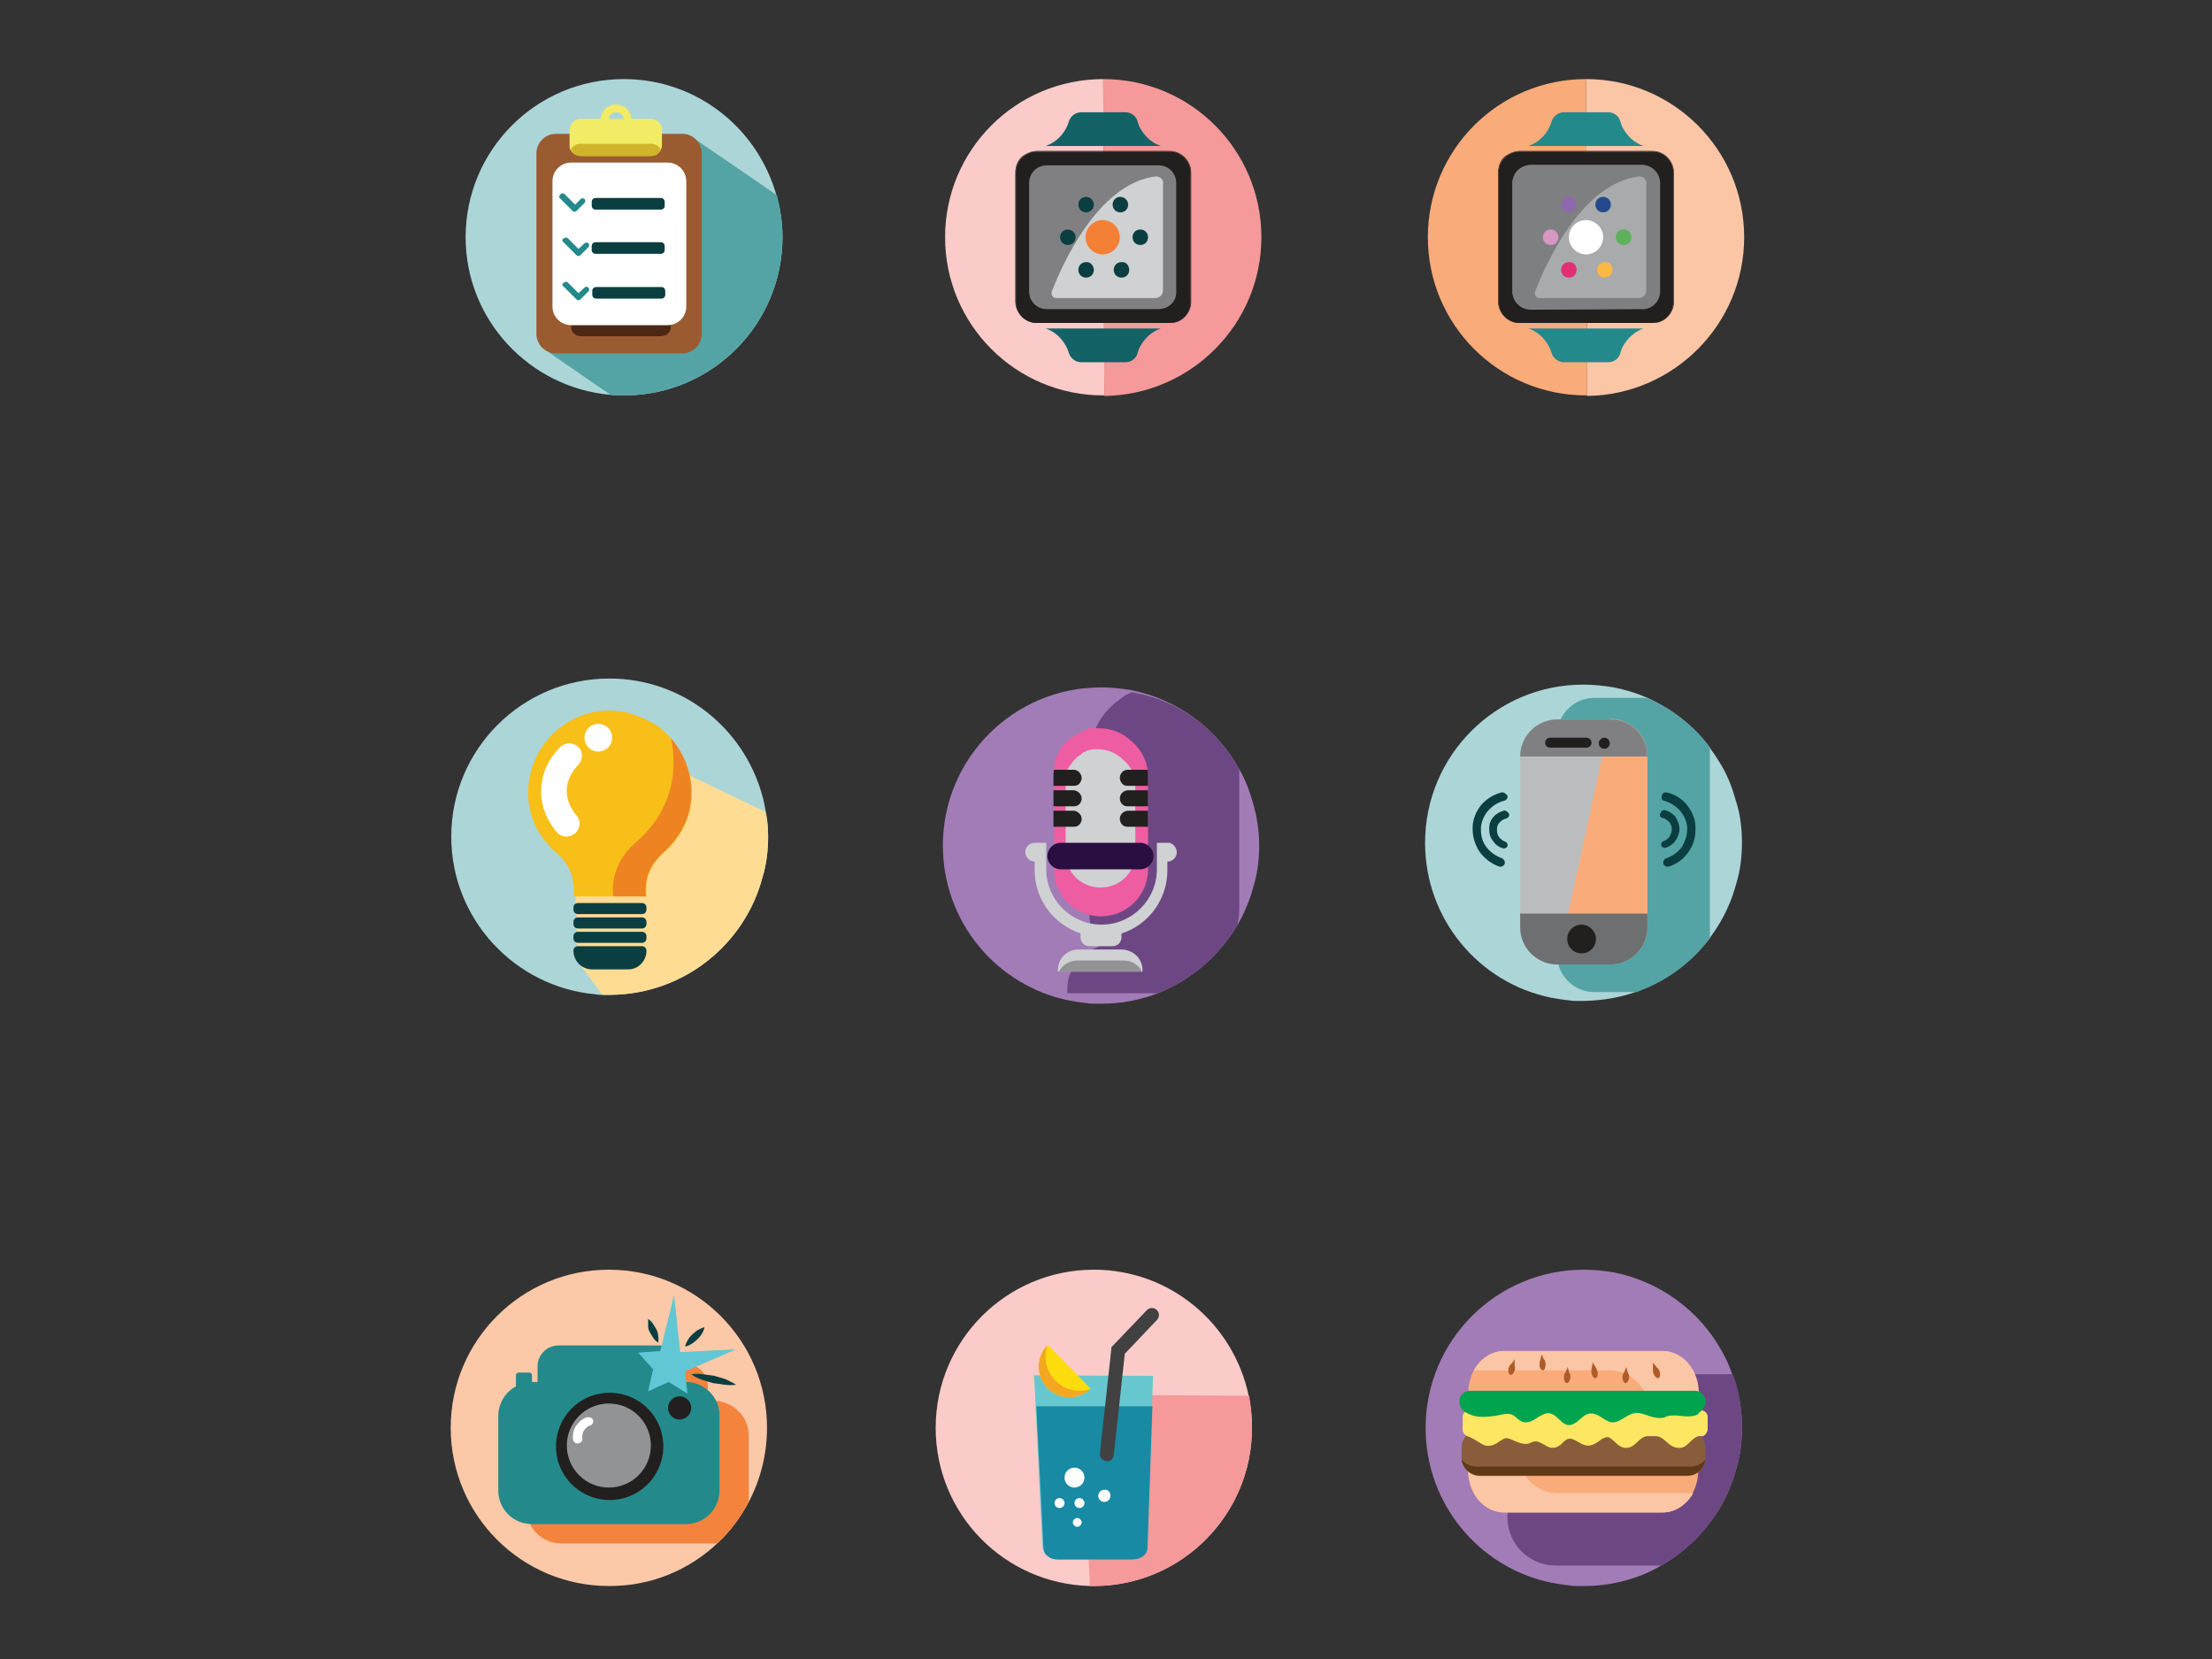 <?xml version="1.0" encoding="utf-8"?>
<!-- Generator: Adobe Illustrator 23.0.6, SVG Export Plug-In . SVG Version: 6.00 Build 0)  -->
<svg version="1.1" id="Layer_1" xmlns="http://www.w3.org/2000/svg" xmlns:xlink="http://www.w3.org/1999/xlink" x="0px" y="0px"
	 viewBox="0 0 400 300" style="enable-background:new 0 0 400 300;" xml:space="preserve">
<rect x="0" y="0" width="400" height="300" fill="#333333" stroke="none"/>
<style type="text/css">
	.st0{fill:#221F1F;}
	.st1{fill:#24898B;}
	.st2{fill:#F4833D;}
	.st3{fill:#808083;}
	.st4{fill:#F9AB7A;}
	.st5{fill:#FFFFFF;}
	.st6{fill:#0B3E40;}
	.st7{fill:#FBC6A6;}
	.st8{fill:#7E7F81;}
	.st9{fill:#A8AAAB;}
	.st10{fill:#E02F75;}
	.st11{fill:#8F69AD;}
	.st12{fill:#D697C2;}
	.st13{fill:#26498C;}
	.st14{fill:#FCB744;}
	.st15{fill:#5CB15C;}
	.st16{fill:#ACD5D8;}
	.st17{fill:#FACBC8;}
	.st18{fill:#F5999B;}
	.st19{fill:#FBC8A8;}
	.st20{fill:#126266;}
	.st21{fill:#CFD1D2;}
	.st22{fill:#F48035;}
	.st23{fill:#919395;}
	.st24{fill:none;}
	.st25{fill:#61C7D5;}
	.st26{fill:#66C8CE;}
	.st27{fill:#198AA3;}
	.st28{fill:#414141;}
	.st29{fill:#FDDC0D;}
	.st30{fill:#F4A721;}
	.st31{fill:#55A4A5;}
	.st32{fill:#9B5B31;}
	.st33{fill:#F1EB65;}
	.st34{fill:#4C2814;}
	.st35{fill:#D0B52B;}
	.st36{fill:#FFDC93;}
	.st37{fill:#A27CB6;}
	.st38{fill:#F7BF17;}
	.st39{fill:#EE8322;}
	.st40{fill:#6D4784;}
	.st41{fill:#EE5DA1;}
	.st42{fill:#290E41;}
	.st43{fill:#895D3B;}
	.st44{fill:#603917;}
	.st45{fill:#FDE662;}
	.st46{fill:#00A44F;}
	.st47{fill:#AF5C28;}
	.st48{fill:#BABCBE;}
	.st49{fill:#6D6F70;}
</style>
<g>
	<path class="st0" d="M298.8,59.7h-24c-2.1,0-3.8-1.7-3.8-3.8V32.6c0-2.1,1.7-3.8,3.8-3.8h24c2.1,0,3.8,1.7,3.8,3.8v23.3
		C302.6,58,300.9,59.7,298.8,59.7z"/>
	<path class="st0" d="M298.8,59.7L298.8,59.7l-24-0.1c-1,0-2-0.4-2.7-1.1c-0.7-0.7-1.1-1.6-1.1-2.7V32.6c0-1,0.4-2,1.1-2.7
		s1.6-1.1,2.7-1.1h24c1,0,2,0.4,2.7,1.1s1.1,1.6,1.1,2.7v23.3c0,1-0.4,2-1.1,2.7C300.8,59.2,299.9,59.7,298.8,59.7L298.8,59.7
		L298.8,59.7c2.1,0.1,3.9-1.7,3.9-3.8V32.6c0-2.1-1.7-3.9-3.9-3.9c-7.7,0-15.5,0-23.2,0h-0.5c-0.3,0-0.3,0-0.3,0
		c-1.6,0-2.8,1.1-2.8,1.1c-0.7,0.7-1.1,1.7-1.1,2.8v23.3c0,2.1,1.7,3.9,3.9,3.9L298.8,59.7L298.8,59.7z"/>
	<path class="st1" d="M294.5,26c-0.8-0.9-1.3-1.8-1.5-2.7c-0.3-1-1.2-1.6-2.2-1.6c-1.3,0-2.6,0-4,0l0,0l0,0l0,0l0,0
		c-1.3,0-2.6,0-4,0c-1,0-1.9,0.7-2.2,1.6c-0.2,0.8-0.7,1.8-1.5,2.7c-1,1.1-2.1,1.6-2.7,1.8h10.3h0.2h10.3
		C296.6,27.5,295.5,27,294.5,26z"/>
	<path class="st1" d="M294.5,62.5c-0.8,0.9-1.3,1.8-1.5,2.7c-0.3,1-1.2,1.6-2.2,1.6c-1.3,0-2.6,0-4,0l0,0l0,0l0,0l0,0
		c-1.3,0-2.6,0-4,0c-1,0-1.9-0.7-2.2-1.6c-0.2-0.8-0.7-1.8-1.5-2.7c-1-1.1-2.1-1.6-2.7-1.8h10.3h0.2h10.3
		C296.6,61,295.5,61.5,294.5,62.5z"/>
	<path class="st2" d="M296.9,57.3h-20.2c-1.8,0-3.2-1.4-3.2-3.2V34.5c0-1.8,1.4-3.2,3.2-3.2h20.2c1.8,0,3.2,1.4,3.2,3.2v19.6
		C300.1,55.8,298.7,57.3,296.9,57.3z"/>
	<path class="st3" d="M296.9,57.3L296.9,57.3l-20.2-0.1c-0.9,0-1.7-0.4-2.2-0.9c-0.6-0.6-0.9-1.4-0.9-2.2V34.5
		c0-0.9,0.4-1.7,0.9-2.2c0.6-0.6,1.4-0.9,2.2-0.9h20.2c0.9,0,1.7,0.4,2.2,0.9c0.6,0.6,0.9,1.4,0.9,2.2v19.6c0,0.9-0.4,1.7-0.9,2.2
		C298.6,56.9,297.8,57.2,296.9,57.3L296.9,57.3L296.9,57.3c1.8,0.1,3.3-1.4,3.3-3.2V34.5c0-1.8-1.5-3.3-3.3-3.3c-6.5,0-13,0-19.5,0
		H277c-0.2,0-0.2,0-0.2,0c-1.3,0-2.3,1-2.3,1c-0.6,0.6-1,1.4-1,2.3v19.6c0,1.8,1.5,3.3,3.3,3.3L296.9,57.3L296.9,57.3z"/>
	<path class="st4" d="M296.4,33.2c-10.6,1.3-17.1,16.4-18.8,20.8c-0.2,0.6,0.2,1.2,0.8,1.2h17.9c0.8,0,1.4-0.6,1.4-1.4V34.7
		C297.8,33.9,297.2,33.2,296.4,33.2z"/>
	<path class="st5" d="M283.7,44.3c0-1.7,1.4-3.1,3.1-3.1s3.1,1.4,3.1,3.1c0,1.7-1.4,3.1-3.1,3.1S283.7,46,283.7,44.3z"/>
	<path class="st6" d="M285.1,50.1c0,0.8-0.6,1.4-1.4,1.4s-1.4-0.6-1.4-1.4s0.6-1.4,1.4-1.4S285.1,49.3,285.1,50.1z"/>
	<circle class="st6" cx="283.7" cy="38.4" r="1.4"/>
	<path class="st6" d="M281.8,44.3c0,0.8-0.6,1.4-1.4,1.4s-1.4-0.6-1.4-1.4c0-0.8,0.6-1.4,1.4-1.4C281.2,42.8,281.8,43.5,281.8,44.3z
		"/>
	<path class="st6" d="M291.3,38.4c0,0.8-0.6,1.4-1.4,1.4s-1.4-0.6-1.4-1.4c0-0.8,0.6-1.4,1.4-1.4C290.7,37,291.3,37.6,291.3,38.4z"
		/>
	<path class="st6" d="M291.6,50.1c0,0.8-0.6,1.4-1.4,1.4s-1.4-0.6-1.4-1.4s0.6-1.4,1.4-1.4S291.6,49.3,291.6,50.1z"/>
	<path class="st6" d="M295,44.3c0,0.8-0.6,1.4-1.4,1.4s-1.4-0.6-1.4-1.4c0-0.8,0.6-1.4,1.4-1.4C294.4,42.8,295,43.5,295,44.3z"/>
	<path class="st4" d="M286.8,14.3c-15.8,0-28.6,12.8-28.6,28.6s12.8,28.6,28.6,28.6c0.1,0,0.1,0,0.2,0L286.8,14.3L286.8,14.3z"/>
	<path class="st7" d="M315.4,42.9c0-15.8-12.8-28.6-28.6-28.6l0.2,57.3C302.7,71.4,315.4,58.6,315.4,42.9z"/>
	<path class="st0" d="M298.8,58.4h-24c-2.1,0-3.8-1.7-3.8-3.8V31.2c0-2.1,1.7-3.8,3.8-3.8h24c2.1,0,3.8,1.7,3.8,3.8v23.3
		C302.6,56.7,300.9,58.4,298.8,58.4z"/>
	<path class="st0" d="M298.8,58.4L298.8,58.4l-24-0.1c-1,0-2-0.4-2.7-1.1s-1.1-1.6-1.1-2.7V31.2c0-1,0.4-2,1.1-2.7s1.6-1.1,2.7-1.1
		h24c1,0,2,0.4,2.7,1.1s1.1,1.6,1.1,2.7v23.3c0,1-0.4,2-1.1,2.7S299.9,58.3,298.8,58.4L298.8,58.4L298.8,58.4
		c2.1,0.1,3.9-1.7,3.9-3.8V31.2c0-2.1-1.7-3.9-3.9-3.9c-7.7,0-15.5,0-23.2,0h-0.5c-0.3,0-0.3,0-0.3,0c-1.6,0-2.8,1.1-2.8,1.1
		c-0.7,0.7-1.1,1.7-1.1,2.8v23.3c0,2.1,1.7,3.9,3.9,3.9L298.8,58.4L298.8,58.4z"/>
	<path class="st1" d="M294.5,24.6c-0.8-0.9-1.3-1.8-1.5-2.7c-0.3-1-1.2-1.6-2.2-1.6c-1.3,0-2.6,0-4,0l0,0l0,0l0,0l0,0
		c-1.3,0-2.6,0-4,0c-1,0-1.9,0.7-2.2,1.6c-0.2,0.8-0.7,1.8-1.5,2.7c-1,1.1-2.1,1.6-2.7,1.8h10.3h0.2h10.3
		C296.6,26.2,295.5,25.7,294.5,24.6z"/>
	<path class="st1" d="M294.5,61.2c-0.8,0.9-1.3,1.8-1.5,2.7c-0.3,1-1.2,1.6-2.2,1.6c-1.3,0-2.6,0-4,0l0,0l0,0l0,0l0,0
		c-1.3,0-2.6,0-4,0c-1,0-1.9-0.7-2.2-1.6c-0.2-0.8-0.7-1.8-1.5-2.7c-1-1.1-2.1-1.6-2.7-1.8h10.3h0.2h10.3
		C296.6,59.6,295.5,60.1,294.5,61.2z"/>
	<path class="st8" d="M296.9,55.9h-20.2c-1.8,0-3.2-1.4-3.2-3.2V33.1c0-1.8,1.4-3.2,3.2-3.2h20.2c1.8,0,3.2,1.4,3.2,3.2v19.6
		C300.1,54.5,298.7,55.9,296.9,55.9z"/>
	<path class="st3" d="M296.9,55.9L296.9,55.9l-20.2-0.1c-0.9,0-1.7-0.4-2.2-0.9c-0.6-0.6-0.9-1.4-0.9-2.2V33.1
		c0-0.9,0.4-1.7,0.9-2.2c0.6-0.6,1.4-0.9,2.2-0.9h20.2c0.9,0,1.7,0.4,2.2,0.9c0.6,0.6,0.9,1.4,0.9,2.2v19.6c0,0.9-0.4,1.7-0.9,2.2
		C298.6,55.5,297.8,55.8,296.9,55.9L296.9,55.9L296.9,55.9c1.8,0.1,3.3-1.4,3.3-3.2V33.1c0-1.8-1.5-3.3-3.3-3.3c-6.5,0-13,0-19.5,0
		H277c-0.2,0-0.2,0-0.2,0c-1.3,0-2.3,1-2.3,1c-0.6,0.6-1,1.4-1,2.3v19.6c0,1.8,1.5,3.3,3.3,3.3L296.9,55.9L296.9,55.9z"/>
	<path class="st9" d="M296.4,31.9c-10.6,1.3-17.1,16.4-18.8,20.8c-0.2,0.6,0.2,1.2,0.8,1.2h17.9c0.8,0,1.4-0.6,1.4-1.4V33.3
		C297.8,32.5,297.2,31.9,296.4,31.9z"/>
	<path class="st5" d="M283.7,42.9c0-1.7,1.4-3.1,3.1-3.1s3.1,1.4,3.1,3.1c0,1.7-1.4,3.1-3.1,3.1S283.7,44.6,283.7,42.9z"/>
	<path class="st10" d="M285.1,48.8c0,0.8-0.6,1.4-1.4,1.4s-1.4-0.6-1.4-1.4c0-0.8,0.6-1.4,1.4-1.4C284.5,47.3,285.1,48,285.1,48.8z"
		/>
	<circle class="st11" cx="283.7" cy="37" r="1.4"/>
	<path class="st12" d="M281.8,42.9c0,0.8-0.6,1.4-1.4,1.4s-1.4-0.6-1.4-1.4c0-0.8,0.6-1.4,1.4-1.4C281.2,41.5,281.8,42.1,281.8,42.9
		z"/>
	<path class="st13" d="M291.3,37c0,0.8-0.6,1.4-1.4,1.4s-1.4-0.6-1.4-1.4s0.6-1.4,1.4-1.4S291.3,36.2,291.3,37z"/>
	<path class="st14" d="M291.6,48.8c0,0.8-0.6,1.4-1.4,1.4s-1.4-0.6-1.4-1.4c0-0.8,0.6-1.4,1.4-1.4C291,47.3,291.6,48,291.6,48.8z"/>
	<path class="st15" d="M295,42.9c0,0.8-0.6,1.4-1.4,1.4s-1.4-0.6-1.4-1.4c0-0.8,0.6-1.4,1.4-1.4C294.4,41.5,295,42.1,295,42.9z"/>
	<path class="st16" d="M141.5,42.9c0,15.7-12.7,28.5-28.4,28.6c-0.1,0-0.1,0-0.2,0c-0.9,0-1.7,0-2.5-0.1
		c-14.7-1.3-26.2-13.6-26.2-28.5c0-15.8,12.8-28.6,28.6-28.6l0,0c13.2,0,24.2,8.9,27.6,21C141.1,37.7,141.5,40.2,141.5,42.9z"/>
	<path class="st17" d="M199.5,14.3c-15.8,0-28.6,12.8-28.6,28.6s12.8,28.6,28.6,28.6c0.1,0,0.1,0,0.2,0L199.5,14.3L199.5,14.3z"/>
	<path class="st17" d="M226.4,258.2c0,15.7-12.7,28.5-28.4,28.6c-0.1,0-0.1,0-0.2,0c-0.2,0-0.5,0-0.7,0c-15.5-0.4-27.9-13-27.9-28.6
		c0-15.8,12.8-28.6,28.6-28.6l0,0c13.8,0,25.3,9.8,28,22.8C226.2,254.3,226.4,256.2,226.4,258.2z"/>
	<path class="st18" d="M228.1,42.9c0-15.8-12.8-28.6-28.6-28.6l0.2,57.3C215.4,71.4,228.1,58.6,228.1,42.9z"/>
	<path class="st19" d="M138.7,258.2c0,4.8-1.2,9.4-3.3,13.4c-1.5,2.8-3.4,5.4-5.7,7.5c-5.1,4.8-11.9,7.7-19.4,7.7
		c-0.1,0-0.1,0-0.2,0c-15.8,0-28.6-12.8-28.6-28.6s12.8-28.6,28.6-28.6l0,0C125.9,229.6,138.7,242.4,138.7,258.2z"/>
	<path class="st0" d="M211.5,58.4h-24c-2.1,0-3.8-1.7-3.8-3.8V31.2c0-2.1,1.7-3.8,3.8-3.8h24c2.1,0,3.8,1.7,3.8,3.8v23.3
		C215.3,56.7,213.6,58.4,211.5,58.4z"/>
	<path class="st0" d="M211.5,58.4L211.5,58.4l-24-0.1c-1,0-2-0.4-2.7-1.1s-1.1-1.6-1.1-2.7V31.2c0-1,0.4-2,1.1-2.7
		c0.7-0.7,1.6-1.1,2.7-1.1h24c1,0,2,0.4,2.7,1.1s1.1,1.6,1.1,2.7v23.3c0,1-0.4,2-1.1,2.7C213.4,57.9,212.5,58.3,211.5,58.4
		L211.5,58.4L211.5,58.4c2.1,0.1,3.9-1.7,3.9-3.8V31.2c0-2.1-1.7-3.9-3.9-3.9c-7.7,0-15.5,0-23.2,0h-0.5c-0.3,0-0.3,0-0.3,0
		c-1.6,0-2.8,1.1-2.8,1.1c-0.7,0.7-1.1,1.7-1.1,2.8v23.3c0,2.1,1.7,3.9,3.9,3.9L211.5,58.4L211.5,58.4z"/>
	<path class="st20" d="M207.2,24.6c-0.8-0.9-1.3-1.8-1.5-2.7c-0.3-1-1.2-1.6-2.2-1.6c-1.3,0-2.6,0-4,0l0,0l0,0l0,0l0,0
		c-1.3,0-2.6,0-4,0c-1,0-1.9,0.7-2.2,1.6c-0.2,0.8-0.7,1.8-1.5,2.7c-1,1.1-2.1,1.6-2.7,1.8h10.3h0.2h10.3
		C209.3,26.2,208.2,25.7,207.2,24.6z"/>
	<path class="st20" d="M207.2,61.2c-0.8,0.9-1.3,1.8-1.5,2.7c-0.3,1-1.2,1.6-2.2,1.6c-1.3,0-2.6,0-4,0l0,0l0,0l0,0l0,0
		c-1.3,0-2.6,0-4,0c-1,0-1.9-0.7-2.2-1.6c-0.2-0.8-0.7-1.8-1.5-2.7c-1-1.1-2.1-1.6-2.7-1.8h10.3h0.2h10.3
		C209.3,59.6,208.2,60.1,207.2,61.2z"/>
	<path class="st3" d="M209.5,55.9h-20.2c-1.8,0-3.2-1.4-3.2-3.2V33.1c0-1.8,1.4-3.2,3.2-3.2h20.2c1.8,0,3.2,1.4,3.2,3.2v19.6
		C212.8,54.5,211.3,55.9,209.5,55.9z"/>
	<path class="st21" d="M209,31.9c-10.6,1.3-17.1,16.4-18.8,20.8c-0.2,0.6,0.2,1.2,0.8,1.2h17.9c0.8,0,1.4-0.6,1.4-1.4V33.3
		C210.5,32.5,209.8,31.9,209,31.9z"/>
	<path class="st22" d="M196.3,42.9c0-1.7,1.4-3.1,3.1-3.1c1.7,0,3.1,1.4,3.1,3.1c0,1.7-1.4,3.1-3.1,3.1
		C197.7,46,196.3,44.6,196.3,42.9z"/>
	<path class="st6" d="M197.8,48.8c0,0.8-0.6,1.4-1.4,1.4c-0.8,0-1.4-0.6-1.4-1.4c0-0.8,0.6-1.4,1.4-1.4
		C197.1,47.3,197.8,48,197.8,48.8z"/>
	<path class="st6" d="M197.8,37c0,0.8-0.6,1.4-1.4,1.4c-0.8,0-1.4-0.6-1.4-1.4s0.6-1.4,1.4-1.4C197.1,35.6,197.8,36.2,197.8,37z"/>
	<path class="st6" d="M194.5,42.9c0,0.8-0.6,1.4-1.4,1.4c-0.8,0-1.4-0.6-1.4-1.4c0-0.8,0.6-1.4,1.4-1.4
		C193.8,41.5,194.5,42.1,194.5,42.9z"/>
	<path class="st6" d="M204,37c0,0.8-0.6,1.4-1.4,1.4c-0.8,0-1.4-0.6-1.4-1.4s0.6-1.4,1.4-1.4C203.3,35.6,204,36.2,204,37z"/>
	<path class="st6" d="M204.2,48.8c0,0.8-0.6,1.4-1.4,1.4c-0.8,0-1.4-0.6-1.4-1.4c0-0.8,0.6-1.4,1.4-1.4
		C203.6,47.3,204.2,48,204.2,48.8z"/>
	<path class="st6" d="M207.6,42.9c0,0.8-0.6,1.4-1.4,1.4c-0.8,0-1.4-0.6-1.4-1.4c0-0.8,0.6-1.4,1.4-1.4
		C207,41.5,207.6,42.1,207.6,42.9z"/>
	<path class="st2" d="M135.4,259.6v12c-1.5,2.8-3.4,5.4-5.7,7.5c-0.1,0-0.3,0-0.4,0h-27.9c-2.5,0-4.6-1.5-5.6-3.6
		c-0.4-0.8-0.6-1.7-0.6-2.6v-13.4c0-2.3,1.3-4.4,3.2-5.4v-2c0-0.3,0.2-0.5,0.5-0.5h1.9c0.3,0,0.5,0.2,0.5,0.5v1.2l0,0h1v-2.8
		c0-2.1,1.7-3.8,3.8-3.8h18.1c0.5,0,1,0.1,1.4,0.3c1.4,0.6,2.4,1.9,2.4,3.5v2.8h1.1c0.1,0,0.2,0,0.3,0
		C132.8,253.6,135.4,256.3,135.4,259.6z"/>
	<path class="st1" d="M124,249.9h-1.1v-2.8c0-2.1-1.7-3.8-3.8-3.8H101c-2.1,0-3.8,1.7-3.8,3.8v2.8h-1l0,0v-1.2
		c0-0.3-0.2-0.5-0.5-0.5h-1.9c-0.3,0-0.5,0.2-0.5,0.5v2c-1.9,1-3.2,3.1-3.2,5.4v13.4c0,3.4,2.7,6.1,6.1,6.1H124
		c3.4,0,6.1-2.7,6.1-6.1v-13.4C130.2,252.7,127.4,249.9,124,249.9z"/>
	
		<ellipse transform="matrix(0.851 -0.526 0.526 0.851 -120.999 96.927)" class="st0" cx="110.1" cy="261.5" rx="9.7" ry="9.7"/>
	<circle class="st23" cx="110.1" cy="261.4" r="7.6"/>
	<path class="st0" d="M125,254.6c0,1.2-1,2.1-2.1,2.1c-1.2,0-2.1-1-2.1-2.1c0-1.2,1-2.1,2.1-2.1S125,253.4,125,254.6z"/>
	<line class="st24" x1="127.4" y1="240" x2="124" y2="243.4"/>
	<path class="st6" d="M127.4,240c-0.1,0.5-0.3,0.9-0.5,1.2c-0.2,0.4-0.5,0.7-0.8,1s-0.6,0.5-1,0.8c-0.4,0.2-0.7,0.4-1.2,0.5
		c0.1-0.5,0.3-0.9,0.5-1.2c0.2-0.4,0.5-0.7,0.8-1s0.6-0.5,1-0.8C126.6,240.3,127,240.1,127.4,240z"/>
	<path class="st6" d="M117.2,238.5c0.4,0.3,0.7,0.6,0.9,0.9c0.2,0.3,0.4,0.7,0.6,1c0.2,0.4,0.3,0.7,0.3,1.1c0.1,0.4,0.1,0.8,0,1.3
		c-0.4-0.3-0.7-0.6-0.9-0.9c-0.2-0.3-0.4-0.7-0.6-1c-0.2-0.4-0.3-0.7-0.3-1.1C117.2,239.4,117.2,239,117.2,238.5z"/>
	<line class="st24" x1="133.1" y1="250.4" x2="125" y2="248.5"/>
	<path class="st6" d="M133.1,250.4c-0.7,0.1-1.4,0.1-2.1,0s-1.4-0.2-2.1-0.3c-0.7-0.2-1.3-0.4-2-0.6c-0.7-0.3-1.3-0.5-1.9-1
		c0.7-0.1,1.4-0.1,2.1,0s1.4,0.2,2.1,0.3c0.7,0.2,1.3,0.4,2,0.6C131.8,249.7,132.5,250,133.1,250.4z"/>
	<polygon class="st25" points="133.1,244 123.9,248 124.3,252 120.9,249.9 117.2,251.6 118.1,247.6 115.4,244.6 119.4,244.3 
		121.9,234.2 123,244.5 	"/>
	<path class="st21" d="M106.4,257.1c-0.2,0.1-1.1,0.4-1.6,1.3c-0.5,0.8-0.4,1.6-0.3,1.9"/>
	<path class="st5" d="M106.1,256.3c-0.1,0-0.2,0.1-0.3,0.1c-0.2,0.1-0.5,0.3-0.8,0.5c-0.3,0.3-0.6,0.6-0.9,1c-0.2,0.4-0.3,0.7-0.4,1
		s-0.1,0.6-0.1,0.9c0,0.2,0,0.4,0,0.5c0.1,0.5,0.5,0.8,1,0.7c0.5-0.1,0.8-0.5,0.7-1c0-0.1,0-0.2,0-0.3c0-0.1,0-0.3,0.1-0.5
		c0-0.2,0.1-0.4,0.2-0.5c0.1-0.2,0.2-0.3,0.3-0.4c0.2-0.2,0.3-0.3,0.5-0.4c0.1,0,0.1-0.1,0.2-0.1s0.1,0,0.1,0
		c0.5-0.2,0.7-0.7,0.5-1.1C107.1,256.4,106.6,256.2,106.1,256.3L106.1,256.3z"/>
	<path class="st18" d="M226.4,258.2c0,15.7-12.7,28.5-28.4,28.6c-0.1,0-0.1,0-0.2,0c-0.2,0-0.5,0-0.7,0l-1.7-34.6l30.5,0.2
		C226.2,254.3,226.4,256.2,226.4,258.2z"/>
	<path class="st26" d="M204.9,282h-13.7c-1.5,0-2.7-1.1-2.7-2.5l-1.5-30.8l21.5,0.1l-1,30.6C207.5,280.9,206.3,282,204.9,282z"/>
	<path class="st27" d="M204.8,282h-13.5c-1.5,0-2.6-0.9-2.6-2.1l-1.3-25.6h21l-0.9,25.6C207.5,281.1,206.3,282,204.8,282z"/>
	<path class="st28" d="M201.4,263.2l2-18.4l5.8-6.1c0.5-0.5,0.5-1.3,0-1.8s-1.3-0.5-1.8,0l-6.4,6.7l-2.1,19.2
		c-0.1,0.7,0.4,1.3,1.1,1.4C200.7,264.4,201.3,263.9,201.4,263.2L201.4,263.2z"/>
	<path class="st29" d="M197.2,251.1c-0.2,0.2-0.5,0.4-0.7,0.6c-2.2,1.5-5.2,1.2-7.1-0.7c-2.1-2.2-2.1-5.7,0.1-7.8l0,0L197.2,251.1z"
		/>
	<path class="st30" d="M197.1,251.2c-0.2,0.2-0.4,0.3-0.6,0.5c-2.2,1.5-5.2,1.2-7.1-0.7c-2.1-2.2-2.1-5.6,0-7.7
		c-0.7,2.1-0.3,4.6,1.4,6.3C192.5,251.3,194.9,251.9,197.1,251.2z"/>
	<circle class="st5" cx="194.3" cy="267.2" r="1.8"/>
	<path class="st5" d="M200.8,270.5c0,0.6-0.5,1.1-1.1,1.1s-1.1-0.5-1.1-1.1s0.5-1.1,1.1-1.1C200.3,269.3,200.8,269.8,200.8,270.5z"
		/>
	<circle class="st5" cx="195.2" cy="271.8" r="0.9"/>
	<path class="st5" d="M192.5,271.8c0,0.5-0.4,0.9-0.9,0.9s-0.9-0.4-0.9-0.9s0.4-0.9,0.9-0.9C192.1,270.9,192.5,271.3,192.5,271.8z"
		/>
	<path class="st5" d="M195.6,275.3c0,0.4-0.4,0.8-0.8,0.8c-0.4,0-0.8-0.4-0.8-0.8s0.4-0.8,0.8-0.8
		C195.2,274.5,195.6,274.9,195.6,275.3z"/>
	<path class="st31" d="M141.5,42.9c0,15.7-12.7,28.5-28.4,28.6c-0.1,0-0.1,0-0.2,0c-0.9,0-1.7,0-2.5-0.1l-10.9-7.5
		c-0.9-0.6-1.1-1.8-0.5-2.7l24.2-35.4c0.6-0.9,1.8-1.1,2.7-0.5l14.6,10C141.1,37.7,141.5,40.2,141.5,42.9z"/>
	<path class="st32" d="M103.1,24.7v-0.5h-2.6c-1.9,0-3.5,1.6-3.5,3.5v32.7c0,1.9,1.6,3.5,3.5,3.5h22.9c1.9,0,3.5-1.6,3.5-3.5V27.7
		c0-1.9-1.6-3.5-3.5-3.5h-3.8"/>
	<path class="st33" d="M114.2,21.7L114.2,21.7c0-1.6-1.3-2.8-2.8-2.8c-1.6,0-2.8,1.3-2.8,2.8"/>
	<path class="st34" d="M103.3,59.3c0,0.4,0.2,0.8,0.6,1.1c0.3,0.3,0.8,0.4,1.3,0.4h14.2c0.5,0,1-0.2,1.3-0.4
		c0.3-0.3,0.6-0.7,0.6-1.1v-0.2c0-0.1,0-0.2,0-0.3v-0.1h-0.1c-0.3-0.1-0.7-0.2-1.1-0.2h-15.6c-0.4,0-0.8,0.1-1.1,0.2h-0.1v0.1
		c0,0.1,0,0.2,0,0.3L103.3,59.3"/>
	<path class="st5" d="M120.7,58.8c1.9,0,3.4-1.5,3.4-3.4V32.8c0-1.9-1.5-3.4-3.4-3.4h-17.4c-1.9,0-3.4,1.5-3.4,3.4v22.6
		c0,1.9,1.5,3.4,3.4,3.4L120.7,58.8"/>
	<path class="st1" d="M101.9,51.8c2.3,2.3,2.3,2.3,2.3,2.3c0.1,0.1,0.2,0.2,0.4,0.2s0.3-0.1,0.4-0.2l1.4-1.4c0.2-0.2,0.2-0.5,0-0.7
		c-0.2-0.2-0.5-0.2-0.7,0l-1.5,1.4l0.4,0.4l0.4-0.4c0,0,0,0-2.3-2.3c-0.2-0.2-0.5-0.2-0.7,0C101.6,51.3,101.6,51.6,101.9,51.8z"/>
	<path class="st1" d="M101.9,43.8c2.3,2.3,2.3,2.3,2.3,2.3c0.1,0.1,0.2,0.2,0.4,0.2s0.3-0.1,0.4-0.2l1.4-1.4c0.2-0.2,0.2-0.5,0-0.7
		c-0.2-0.2-0.5-0.2-0.7,0l-1.5,1.4l0.4,0.4l0.4-0.4c0,0,0,0-2.3-2.3c-0.2-0.2-0.5-0.2-0.7,0C101.6,43.2,101.6,43.6,101.9,43.8
		L101.9,43.8z"/>
	<path class="st1" d="M101.2,35.8c2.3,2.3,2.3,2.3,2.3,2.3c0.1,0.1,0.2,0.2,0.4,0.2c0.1,0,0.3-0.1,0.4-0.2l1.4-1.4
		c0.2-0.2,0.2-0.5,0-0.7c-0.2-0.2-0.5-0.2-0.7,0l-1.4,1.4l0.4,0.4l0.4-0.4c0,0,0,0-2.3-2.3c-0.2-0.2-0.5-0.2-0.7,0
		C101.2,35.3,101,35.5,101.2,35.8L101.2,35.8z"/>
	<path class="st16" d="M112.8,21.6c0-0.7-0.6-1.3-1.4-1.3c-0.7,0-1.3,0.6-1.4,1.3"/>
	<path class="st33" d="M119.7,23.5v2.7c0,0.4-0.1,0.7-0.3,1c-0.2,0.3-0.5,0.6-0.8,0.8c-0.3,0.1-0.6,0.2-0.9,0.2H105
		c-0.3,0-0.7-0.1-0.9-0.2c-0.4-0.2-0.7-0.5-0.9-0.8c-0.2-0.3-0.2-0.6-0.2-1v-2.7c0-1.1,0.9-2,2-2h12.7
		C118.8,21.5,119.7,22.4,119.7,23.5z"/>
	<path class="st35" d="M119.5,27.2c-0.2,0.3-0.5,0.6-0.8,0.8c-0.3,0.1-0.6,0.2-0.9,0.2H105c-0.3,0-0.7-0.1-0.9-0.2
		c-0.4-0.2-0.7-0.5-0.9-0.8c0.2-0.7,0.9-1.2,1.7-1.2h12.9C118.6,26,119.3,26.5,119.5,27.2z"/>
	<path class="st6" d="M119.6,53.8V54c0.4,0,0.7-0.3,0.7-0.7v-0.7c0-0.4-0.3-0.7-0.7-0.7h-11.8c-0.4,0-0.7,0.3-0.7,0.7v0.7
		c0,0.4,0.3,0.7,0.7,0.7h11.8V53.8v-0.2"/>
	<path class="st6" d="M119.5,45.9c0.4,0,0.7-0.3,0.7-0.7v-0.7c0-0.4-0.3-0.7-0.7-0.7h-11.8c-0.4,0-0.7,0.3-0.7,0.7v0.7
		c0,0.4,0.3,0.7,0.7,0.7H119.5"/>
	<path class="st6" d="M119.5,37.9c0.4,0,0.7-0.3,0.7-0.7v-0.7c0-0.4-0.3-0.7-0.7-0.7h-11.8c-0.4,0-0.7,0.3-0.7,0.7v0.7
		c0,0.4,0.3,0.7,0.7,0.7H119.5"/>
	<path class="st16" d="M138.9,151.3c0,2.5-0.3,5-1,7.3c-3.2,12.2-14.3,21.2-27.5,21.3c-0.1,0-0.1,0-0.2,0c-0.4,0-0.9,0-1.3,0
		s-0.8,0-1.2-0.1c-14.6-1.3-26.1-13.6-26.1-28.5c0-15.8,12.8-28.6,28.6-28.6l0,0c13.2,0,24.2,8.9,27.6,21c0.3,1,0.5,2.1,0.7,3.2
		C138.8,148.3,138.9,149.8,138.9,151.3z"/>
	<path class="st36" d="M138.9,151.3c0,2.5-0.3,5-1,7.3c-3.2,12.2-14.3,21.2-27.5,21.3c-0.1,0-0.1,0-0.2,0c-0.4,0-0.9,0-1.3,0
		l-4.8-6.6v-1.6l0.5-0.3l-0.5-1V169l0.5-0.3l-0.5-1v-1.2l0.5-0.3l-0.5-1v-10l20.3-15.1l14,6.7C138.8,148.3,138.9,149.8,138.9,151.3z
		"/>
	<path class="st37" d="M227.7,152.9c0,2.5-0.3,5-1,7.3c-0.7,2.6-1.7,5-3,7.2c-3.3,5.5-8.3,9.8-14.3,12.2c-3.1,1.2-6.6,1.9-10.1,1.9
		c-0.1,0-0.1,0-0.2,0c-0.4,0-0.9,0-1.3,0c-0.4,0-0.8,0-1.2-0.1c-1.1-0.1-2.3-0.3-3.4-0.5c-13-2.7-22.7-14.2-22.7-28
		c0-15.8,12.8-28.6,28.6-28.6l0,0c1.9,0,3.7,0.2,5.5,0.5c8.4,1.7,15.5,7,19.5,14.3c1.1,1.9,1.9,4,2.5,6.2
		C227.3,147.7,227.7,150.3,227.7,152.9z"/>
	<path class="st38" d="M110.9,128.5c-0.2,0-0.4,0-0.6,0s-0.4,0-0.6,0c-7.9,0.3-14.2,6.9-14.2,14.9c0,4.6,2.2,8.3,5.2,10.9
		c1.7,1.4,2.8,3.4,3,5.6c0.1,0.7,0.1,1.5,0,2.2h6.6h6.6c-0.1-0.8-0.1-1.5,0-2.2c0.2-2.2,1.4-4.1,3-5.6c3-2.6,5.2-6.3,5.2-10.9
		c0-4.1-1.9-8.5-5.4-11.5c-0.4-0.3-0.8-0.6-1.2-0.9C118.5,131.1,115,128.7,110.9,128.5z"/>
	<path class="st39" d="M121.3,133.5c0.4,1.5,0.5,3,0.5,4.5c0,6.1-2.9,11-6.9,14.4c-2.2,1.9-3.7,4.5-4,7.3c-0.1,0.8-0.1,1.6,0,2.4
		h5.9c-0.1-0.8-0.1-1.5,0-2.2c0.2-2.2,1.4-4.1,3-5.6c3-2.6,5.2-6.3,5.2-10.9C125.1,140,123.8,136.3,121.3,133.5z"/>
	<path class="st6" d="M116.1,165.3h-11.6c-0.5,0-0.8-0.4-0.8-0.8v-0.4c0-0.5,0.4-0.8,0.8-0.8h11.6c0.5,0,0.8,0.4,0.8,0.8v0.4
		C116.9,164.9,116.6,165.3,116.1,165.3z"/>
	<path class="st6" d="M116.1,167.9h-11.6c-0.5,0-0.8-0.4-0.8-0.8v-0.4c0-0.5,0.4-0.8,0.8-0.8h11.6c0.5,0,0.8,0.4,0.8,0.8v0.4
		C116.9,167.5,116.6,167.9,116.1,167.9z"/>
	<path class="st6" d="M116.1,170.5h-11.6c-0.5,0-0.8-0.4-0.8-0.8v-0.4c0-0.5,0.4-0.8,0.8-0.8h11.6c0.5,0,0.8,0.4,0.8,0.8v0.4
		C116.9,170.1,116.6,170.5,116.1,170.5z"/>
	<path class="st6" d="M113.6,175.3h-6.5c-1.9,0-3.4-1.5-3.4-3.4c0-0.5,0.4-0.8,0.8-0.8h11.6c0.5,0,0.8,0.4,0.8,0.8
		C116.9,173.8,115.4,175.3,113.6,175.3z"/>
	<path class="st5" d="M110.7,133.4c0,1.4-1.1,2.5-2.5,2.5s-2.5-1.1-2.5-2.5s1.1-2.5,2.5-2.5S110.7,132,110.7,133.4z"/>
	<path class="st5" d="M104.5,138.4c0.9-0.9,1-2.4,0.1-3.3c-0.9-0.9-2.4-0.9-3.3,0s-3.1,3.3-3.4,7.1c-0.4,4.4,2.1,7.5,2.8,8.3
		c0.6,0.7,1.5,0.9,2.3,0.7c0.4-0.1,0.7-0.3,1-0.5c1-0.9,1.1-2.3,0.2-3.3c-0.4-0.5-1.9-2.3-1.7-4.9
		C102.7,140.4,104,138.9,104.5,138.4z"/>
	<path class="st40" d="M224.1,139.1v25c0,1.2-0.1,2.3-0.4,3.3c-3.3,5.5-8.3,9.8-14.3,12.2H193V179c0-1.2,0.2-2.3,0.7-3.3
		c0.3-0.7,0.7-1.4,1.3-2c0.6-0.8,1.4-1.4,2.3-1.9c0.4-0.2,0.9-0.4,1.3-0.6c0.1,0,0.1-0.1,0.2-0.1c-0.7-1.2-1.3-2.6-1.6-4
		c-0.1-0.5-0.2-1-0.2-1.5l0,0c0-0.5-0.1-1-0.1-1.4v-27c0-0.1,0-0.3,0-0.4c0-0.1,0-0.3,0-0.4l0,0c0-0.1,0-0.1,0-0.2v-0.1
		c0-0.1,0-0.1,0-0.2c0-0.1,0-0.2,0-0.4c0-0.1,0-0.2,0-0.3s0-0.2,0.1-0.3c0-0.2,0.1-0.4,0.1-0.6c0-0.1,0-0.2,0.1-0.3
		c0-0.1,0-0.1,0.1-0.2v-0.1c0-0.1,0-0.2,0.1-0.2c0-0.1,0-0.2,0.1-0.2c0-0.1,0.1-0.2,0.1-0.2c0-0.1,0.1-0.2,0.1-0.3
		c0.1-0.2,0.1-0.4,0.2-0.6c0.2-0.5,0.5-1.1,0.8-1.6c0-0.1,0.1-0.2,0.1-0.2c0.6-1,1.3-1.9,2.2-2.7c0.1-0.1,0.1-0.1,0.2-0.2
		c0.1-0.1,0.3-0.2,0.4-0.4c0.1,0,0.1-0.1,0.2-0.1c0.3-0.2,0.6-0.5,0.9-0.7c0.2-0.2,0.5-0.3,0.7-0.5c0.1-0.1,0.2-0.1,0.3-0.2
		c0.1,0,0.2-0.1,0.3-0.1l0,0c0.1,0,0.1-0.1,0.2-0.1c0.1-0.1,0.3-0.2,0.5-0.2C213,126.5,220.1,131.8,224.1,139.1z"/>
	<path class="st41" d="M207.6,140.3v16.9c0,4.7-3.8,8.5-8.5,8.5s-8.5-3.8-8.5-8.5v-16.9c0-0.1,0-0.2,0-0.3s0-0.2,0-0.3l0,0
		c0-0.1,0-0.1,0-0.2v-0.1c0-0.1,0-0.1,0-0.2c0-0.1,0-0.1,0-0.2c0-0.1,0-0.1,0-0.2c0-0.1,0-0.2,0.1-0.4c0-0.1,0-0.1,0-0.2v-0.1V138
		v-0.1c0-0.1,0-0.1,0-0.2c0-0.1,0-0.1,0.1-0.2c0-0.1,0-0.1,0.1-0.2c0.2-0.5,0.4-0.9,0.6-1.4c0-0.1,0.1-0.1,0.1-0.2
		c0.4-0.6,0.8-1.2,1.4-1.7l0.1-0.1c0.1-0.1,0.2-0.2,0.3-0.2l0.1-0.1c0.2-0.2,0.4-0.3,0.6-0.4c0.1-0.1,0.3-0.2,0.5-0.3
		c0.1,0,0.1-0.1,0.2-0.1c0.1,0,0.1-0.1,0.2-0.1l0,0c0,0,0.1,0,0.1-0.1c0.1-0.1,0.3-0.1,0.4-0.2c0,0,0.1,0,0.1-0.1
		c0.1,0,0.1-0.1,0.2-0.1c0.1,0,0.1,0,0.2-0.1c0.1,0,0.2-0.1,0.3-0.1h0.1c0.1,0,0.2-0.1,0.2-0.1c0.1,0,0.2,0,0.2-0.1
		c0.1,0,0.2-0.1,0.4-0.1h0.1h0.1h0.1h0.1l0,0c0.1,0,0.1,0,0.2,0c0.1,0,0.1,0,0.2,0l0,0h0.1h0.1l0,0c0.1,0,0.1,0,0.2,0
		c0.1,0,0.1,0,0.2,0c0.1,0,0.1,0,0.2,0c2.4,0,4.5,1,6,2.5C206.6,135.8,207.6,138,207.6,140.3z"/>
	<path class="st21" d="M205.3,141.9v12.4c0,3.5-2.8,6.2-6.3,6.2s-6.3-2.8-6.3-6.2v-12.4c0-0.1,0-0.1,0-0.2c0-0.1,0-0.1,0-0.2l0,0
		v-0.1v-0.1c0-0.1,0-0.1,0-0.2c0-0.1,0-0.1,0-0.2c0-0.1,0-0.1,0-0.2c0-0.1,0-0.2,0.1-0.3v-0.1v-0.1c0,0,0,0,0-0.1V140v-0.1v-0.1
		v-0.1c0.1-0.3,0.3-0.7,0.5-1c0,0,0-0.1,0.1-0.1c0.3-0.5,0.6-0.9,1-1.3l0.1-0.1c0.1-0.1,0.1-0.1,0.2-0.2c0,0,0,0,0.1-0.1
		s0.3-0.2,0.4-0.3c0.1-0.1,0.2-0.1,0.3-0.2c0,0,0.1,0,0.1-0.1c0,0,0.1,0,0.1-0.1l0,0c0,0,0.1,0,0.1-0.1c0.1-0.1,0.2-0.1,0.3-0.1h0.1
		c0,0,0.1,0,0.1-0.1c0,0,0.1,0,0.1-0.1c0.1,0,0.2-0.1,0.3-0.1c0,0,0,0,0.1,0s0.1,0,0.2-0.1c0.1,0,0.1,0,0.2,0c0.1,0,0.2,0,0.3-0.1
		h0.1h0.1c0,0,0,0,0.1,0h0.1l0,0h0.1h0.1l0,0h0.1h0.1l0,0h0.1h0.1h0.1c1.7,0,3.3,0.7,4.4,1.8C204.6,138.6,205.3,140.2,205.3,141.9z"
		/>
	<path class="st21" d="M212.8,154.1c0,0.5-0.2,0.9-0.5,1.2s-0.7,0.5-1.2,0.5l0,0v1.6c0,5.3-3.5,9.9-8.3,11.4v0.7
		c0,0.9-0.7,1.6-1.6,1.6H197c-0.9,0-1.6-0.7-1.6-1.6v-0.7c-4.8-1.6-8.3-6.1-8.3-11.4v-1.6l0,0c-0.9,0-1.7-0.8-1.7-1.7
		c0-0.5,0.2-0.9,0.5-1.2s0.7-0.5,1.2-0.5h2.1v4.8c0,5.5,4.5,10,10,10s10-4.5,10-10v-4.8h2.1C212,152.4,212.8,153.2,212.8,154.1z"/>
	<path class="st21" d="M206.6,175.4v0.3h-15.3v-0.3c0-2,1.6-3.7,3.7-3.7h7.9C205,171.8,206.6,173.4,206.6,175.4z"/>
	<path class="st23" d="M206.5,175.7h-15c0.6-1.2,1.8-2,3.3-2h8.5C204.7,173.7,205.9,174.5,206.5,175.7z"/>
	<path class="st0" d="M195.6,140.7c0,0.4-0.2,0.7-0.4,1c-0.3,0.3-0.6,0.4-1,0.4h-3.7v-1.8c0-0.4,0-0.7,0.1-1.1h3.6
		C194.9,139.2,195.6,139.9,195.6,140.7z"/>
	<path class="st0" d="M195.6,144.4c0,0.4-0.2,0.8-0.4,1c-0.3,0.3-0.6,0.4-1,0.4h-3.7v-2.9h3.7C194.9,143,195.6,143.6,195.6,144.4z"
		/>
	<path class="st0" d="M195.6,148.1c0,0.4-0.2,0.8-0.4,1c-0.3,0.3-0.6,0.4-1,0.4h-3.7v-2.9h3.7C194.9,146.7,195.6,147.3,195.6,148.1z
		"/>
	<path class="st0" d="M202.5,140.7c0,0.4,0.2,0.7,0.4,1c0.3,0.3,0.6,0.4,1,0.4h3.7v-1.8c0-0.4,0-0.7-0.1-1.1h-3.6
		C203.1,139.2,202.5,139.9,202.5,140.7z"/>
	<path class="st0" d="M202.5,144.4c0,0.4,0.2,0.8,0.4,1c0.3,0.3,0.6,0.4,1,0.4h3.7v-2.9h-3.7C203.1,143,202.5,143.6,202.5,144.4z"/>
	<path class="st0" d="M202.5,148.1c0,0.4,0.2,0.8,0.4,1c0.3,0.3,0.6,0.4,1,0.4h3.7v-2.9h-3.7C203.1,146.7,202.5,147.3,202.5,148.1z"
		/>
	<path class="st42" d="M206.2,157.2h-14.4c-1.3,0-2.4-1.1-2.4-2.4l0,0c0-1.3,1.1-2.4,2.4-2.4h14.4c1.3,0,2.4,1.1,2.4,2.4l0,0
		C208.6,156.1,207.5,157.2,206.2,157.2z"/>
	<path class="st37" d="M315,258.2c0,2.5-0.3,5-1,7.3c-0.7,2.6-1.7,5-3,7.2c-2.6,4.3-6.2,7.9-10.6,10.4c-1.2,0.7-2.4,1.3-3.7,1.8
		c-3.1,1.2-6.6,1.9-10.1,1.9c-0.1,0-0.1,0-0.2,0c-0.4,0-0.9,0-1.3,0c-0.4,0-0.8,0-1.2-0.1c-1.1-0.1-2.3-0.3-3.4-0.5
		c-13-2.7-22.7-14.2-22.7-28c0-15.8,12.8-28.6,28.6-28.6l0,0c1.9,0,3.7,0.2,5.5,0.5c8.4,1.7,15.5,7,19.5,14.3
		c0.8,1.4,1.4,2.8,1.9,4.3c0.2,0.6,0.4,1.3,0.6,1.9C314.7,253,315,255.6,315,258.2z"/>
	<path class="st40" d="M315,258.2c0,2.5-0.3,5-1,7.3c-0.7,2.6-1.7,5-3,7.2c-2.6,4.3-6.2,7.9-10.6,10.4h-19.1c-4.8,0-8.7-3.9-8.7-8.7
		v-17.2c0-4.8,3.9-8.7,8.7-8.7h32.1c0.2,0.6,0.4,1.3,0.6,1.9C314.7,253,315,255.6,315,258.2z"/>
	<path class="st4" d="M265.5,251.9c0-4.2,2.9-7.6,6.5-7.6h28.6c3.6,0,6.5,3.4,6.5,7.6"/>
	<path class="st4" d="M265.5,265.9c0,4.2,2.9,7.6,6.5,7.6h28.6c3.6,0,6.5-3.4,6.5-7.6"/>
	<path class="st7" d="M307.2,251.9h-9.7c-1.3-2.5-3.7-4.1-6.4-4.1h-24.6c1.2-2.1,3.2-3.5,5.5-3.5h28.6
		C304.3,244.3,307.2,247.7,307.2,251.9z"/>
	<path class="st7" d="M265.5,265.9h9.7c1.3,2.5,3.7,4.1,6.4,4.1h24.6c-1.2,2.1-3.2,3.5-5.5,3.5h-28.6
		C268.5,273.6,265.5,270.2,265.5,265.9z"/>
	<path class="st43" d="M305.1,266.9h-37.5c-1.8,0-3.3-1.5-3.3-3.3v-1.8c0-1.8,1.5-3.3,3.3-3.3h37.5c1.8,0,3.3,1.5,3.3,3.3v1.8
		C308.5,265.4,307,266.9,305.1,266.9z"/>
	<path class="st44" d="M308.4,263.9c-0.2,1.7-1.6,2.9-3.3,2.9h-37.5c-1.7,0-3.1-1.3-3.3-2.9c0.6,0.8,1.6,1.3,2.7,1.3h38.8
		C306.8,265.2,307.8,264.7,308.4,263.9z"/>
	<path class="st45" d="M307.1,259.7c-1.5,0.5-2,2.4-3.8,2.1c-1.8-0.2-2.3-2.2-4.1-2.1c-0.2,0-0.5,0-0.7,0s-0.4,0-0.7,0
		c-1.6,0.3-1.9,1.9-3.5,2.1c-1.6,0.2-2.2-1.3-3.4-1.9c-0.4-0.1-0.7,0.1-1,0.2c-0.2,0.1-0.4,0.2-0.6,0.4c-0.6,0.4-1.1,0.8-1.9,0.9
		c-1.8,0.2-3-2.2-4.5-0.8c-0.2,0.2-0.4,0.3-0.5,0.5c-0.4,0.3-0.8,0.6-1.3,0.7c-0.2,0-0.5,0-0.7,0c-1.2-0.3-2.2-1.7-3.6-0.9
		c-0.3,0.1-0.5,0.2-0.7,0.2c-1.2,0.1-2.3-0.7-3.4-1c-0.5-0.1-0.9,0.1-1.3,0.4c-0.2,0.1-0.4,0.2-0.6,0.4c-0.8,0.5-1.7,0.8-2.7,0.3
		c-0.9-0.5-1.8-1.2-2.8-1.5c-0.2-0.1-0.3-0.2-0.4-0.3c-0.3-0.2-0.4-0.5-0.4-0.9v-2.3c0-0.7,0.6-1.2,1.4-1.2c0,0,0.6,0,1.6,0
		c0.2,0,0.4,0,0.7,0c0.6,0,1.1,0,1.6,0c0.3,0,0.6,0,1,0c0.3,0,0.6,0,0.9,0s0.6,0,1,0c1.7,0,3.4,0,5,0c0.3,0,0.5,0,0.8,0
		c1.8,0,3.6,0,5.4,0c0.2,0,0.4,0,0.7,0c6,0,12.1,0,16.6,0c0.3,0,0.7,0,1,0c1.1,0,2.1,0,3.2,0c0.2,0,0.4,0,0.6,0c0.9,0,1.4,0,1.4,0
		c0.8,0,1.4,0.5,1.4,1.2v2.3c0,0.3-0.2,0.6-0.4,0.9c-0.1,0.1-0.3,0.2-0.4,0.3C307.5,259.7,307.3,259.7,307.1,259.7z"/>
	<path class="st46" d="M306.7,255.9c-1.9,0.7-3.9-0.5-5.7,0.4c-0.2,0.1-0.4,0.1-0.6,0.1c-1.6,0.2-2.9-0.9-4.5-0.9
		c-0.2,0-0.4,0.1-0.6,0.1c-1.3,0.4-2.3,1.5-3.5,1.6c-1.4,0.1-2.3-1.4-3.9-1.6c-0.3,0-0.6,0-0.8,0.1c-1.2,0.4-2,2-3.4,2
		c-1.5,0-2.3-2.5-4.1-2.1c-0.3,0.1-0.5,0.1-0.8,0.3c-1,0.5-1.8,1.3-2.8,1.3c-1.1,0.1-1.6-0.9-2.6-1.4c-0.5-0.2-0.9-0.1-1.4-0.1
		c-0.3,0.1-0.6,0.1-0.9,0.2c-2.3,0.4-4.6,0.7-6.6-0.9c-0.2-0.2-0.3-0.4-0.4-0.6c-0.1-0.2-0.2-0.5-0.2-0.8v-0.2
		c0-1.1,0.9-1.9,1.9-1.9h40.7c1.1,0,1.9,0.9,1.9,1.9v0.2c0,0.3-0.1,0.5-0.2,0.8c-0.1,0.2-0.2,0.4-0.4,0.6c-0.2,0.2-0.4,0.3-0.6,0.5
		C307.2,255.7,307,255.8,306.7,255.9z"/>
	<path class="st47" d="M273.9,247.8c-0.2,0.6-0.5,0.9-0.8,0.8s-0.4-0.6-0.3-1.2c0.1-0.3,0.2-0.5,0.4-0.7c0.1-0.1,0.2-0.2,0.3-0.3
		l0.4-0.6v0.8c0,0.1,0,0.2,0,0.3C274,247.2,274,247.5,273.9,247.8z"/>
	<path class="st47" d="M279.5,246.7c0,0.6-0.2,1.1-0.5,1.1s-0.6-0.4-0.6-1c0-0.3,0-0.6,0.1-0.8c0.1-0.1,0.1-0.3,0.1-0.4l0.2-0.7
		l0.3,0.7c0,0.1,0.1,0.2,0.2,0.3C279.4,246.1,279.5,246.4,279.5,246.7z"/>
	<path class="st47" d="M284,249.1c-0.1,0.6-0.4,1-0.7,1c-0.3,0-0.5-0.5-0.5-1.1c0-0.3,0.1-0.6,0.2-0.7c0.1-0.1,0.1-0.2,0.2-0.4
		l0.3-0.7l0.2,0.8c0,0.1,0.1,0.2,0.1,0.3C284,248.5,284,248.8,284,249.1z"/>
	<path class="st47" d="M288.9,248.1c0.1,0.6-0.1,1.1-0.4,1.1c-0.3,0.1-0.6-0.4-0.7-0.9c-0.1-0.3,0-0.6,0-0.8c0-0.1,0.1-0.3,0.1-0.4
		l0.1-0.8l0.4,0.7c0.1,0.1,0.1,0.2,0.2,0.3C288.7,247.5,288.8,247.8,288.9,248.1z"/>
	<path class="st47" d="M300.1,248c0.2,0.5,0.1,1.1-0.2,1.2c-0.3,0.1-0.7-0.3-0.9-0.8c-0.1-0.3-0.1-0.6-0.1-0.8c0-0.1,0-0.3,0-0.4
		v-0.8l0.5,0.6c0.1,0.1,0.2,0.2,0.2,0.3C299.9,247.4,300,247.7,300.1,248z"/>
	<path class="st47" d="M294.6,249.1c-0.1,0.6-0.3,1-0.7,1c-0.3,0-0.5-0.5-0.5-1.1c0-0.3,0.1-0.6,0.2-0.7c0.1-0.1,0.1-0.2,0.2-0.4
		l0.3-0.7l0.2,0.8c0,0.1,0.1,0.2,0.1,0.3C294.6,248.5,294.6,248.8,294.6,249.1z"/>
	<path class="st16" d="M315,152.4c0,2.5-0.3,5-1,7.3c-0.7,2.6-1.7,5-3,7.2c-0.6,1-1.2,1.9-1.8,2.7c-3.2,4.2-7.5,7.5-12.5,9.4
		c-0.2,0.1-0.5,0.2-0.7,0.3c-3,1.1-6.1,1.6-9.5,1.7c-0.1,0-0.1,0-0.2,0c-0.4,0-0.9,0-1.3,0c-0.4,0-0.8,0-1.2-0.1
		c-1.1-0.1-2.3-0.3-3.4-0.5c-13-2.7-22.7-14.2-22.7-28c0-15.8,12.8-28.6,28.6-28.6l0,0c1.9,0,3.7,0.2,5.5,0.5c2.1,0.4,4,1,5.9,1.8
		c4.5,2,8.4,5.1,11.4,9c0.8,1.1,1.6,2.3,2.3,3.5c1.1,1.9,1.9,4,2.5,6.2C314.7,147.2,315,149.8,315,152.4z"/>
	<path class="st31" d="M309.2,135.1v34.6c-3.2,4.2-7.5,7.5-12.5,9.4c-0.2,0.1-0.5,0.2-0.7,0.3h-7.7c-3.1,0-5.7-2.1-6.5-5
		c0-0.2-0.1-0.3-0.1-0.5l0,0c-0.1-0.4-0.1-0.8-0.1-1.2v-39.8c0-1,0.2-2,0.6-2.8c1.1-2.3,3.4-3.9,6.1-3.9h9.5
		C302.3,128.1,306.3,131.2,309.2,135.1z"/>
	<path class="st48" d="M291.2,174.4h-9.6c-3.7,0-6.7-3-6.7-6.7v-30.9c0-3.7,3-6.7,6.7-6.7h9.6c3.7,0,6.7,3,6.7,6.7v30.9
		C297.9,171.4,294.9,174.4,291.2,174.4z"/>
	<path class="st4" d="M291.2,130c3.7,0,6.7,3,6.7,6.7v30.9c0,3.7-3,6.7-6.7,6.7h-9.6L291.2,130z"/>
	<path class="st3" d="M297.9,136.8h-23c0-3.7,3-6.7,6.7-6.7h9.6C294.9,130,297.9,133.1,297.9,136.8z"/>
	<path class="st49" d="M291.2,174.4h-9.6c-3.7,0-6.7-3-6.7-6.7v-2.5h23v2.5C297.9,171.4,294.9,174.4,291.2,174.4z"/>
	<path class="st0" d="M288.6,169.8c0,1.4-1.1,2.6-2.6,2.6c-1.4,0-2.6-1.1-2.6-2.6c0-1.4,1.1-2.6,2.6-2.6
		C287.4,167.2,288.6,168.4,288.6,169.8z"/>
	<path class="st0" d="M286.9,135.2h-6.6c-0.5,0-0.9-0.4-0.9-0.9s0.4-0.9,0.9-0.9h6.6c0.5,0,0.9,0.4,0.9,0.9
		C287.8,134.8,287.4,135.2,286.9,135.2z"/>
	<path class="st0" d="M291.1,134.4c0,0.6-0.5,1-1,1c-0.6,0-1-0.5-1-1s0.5-1,1-1C290.7,133.4,291.1,133.9,291.1,134.4z"/>
	<path class="st6" d="M271.9,146.6c-0.7,0.2-1.4,0.6-1.8,1.1c-0.5,0.5-0.8,1.2-0.8,2c0,0.1,0,0.2,0,0.3c0,0.8,0.2,1.5,0.7,2.1
		c0.4,0.6,1,1.1,1.8,1.3c0.3,0.1,0.7-0.1,0.8-0.4c0.1-0.3-0.1-0.7-0.4-0.8c-0.5-0.2-0.9-0.5-1.1-0.8c-0.3-0.4-0.4-0.8-0.4-1.3
		c0-0.1,0-0.1,0-0.2c0-0.5,0.2-0.9,0.5-1.2s0.7-0.6,1.2-0.7c0.3-0.1,0.6-0.4,0.5-0.8C272.6,146.7,272.2,146.5,271.9,146.6z"/>
	<path class="st6" d="M271.5,143.3c-1.5,0.4-2.7,1.2-3.6,2.2c-0.9,1.1-1.5,2.4-1.6,3.9c0,0.2,0,0.4,0,0.6c0,1.5,0.5,2.9,1.3,4.1
		c0.9,1.2,2.1,2.1,3.5,2.6c0.4,0.1,0.8-0.1,1-0.5c0.1-0.4-0.1-0.8-0.5-1c-1.1-0.4-2.1-1.1-2.8-2s-1-2-1-3.2c0-0.1,0-0.3,0-0.4
		c0.1-1.1,0.6-2.2,1.3-3c0.7-0.8,1.7-1.5,2.9-1.8c0.4-0.1,0.7-0.5,0.6-0.9C272.3,143.5,271.9,143.2,271.5,143.3L271.5,143.3z"/>
	<path class="st6" d="M300.6,147.9c0.5,0.1,0.9,0.4,1.2,0.7c0.3,0.3,0.5,0.8,0.5,1.2c0,0.1,0,0.1,0,0.2c0,0.5-0.2,0.9-0.4,1.3
		c-0.3,0.4-0.7,0.7-1.1,0.8c-0.3,0.1-0.5,0.5-0.4,0.8c0.1,0.3,0.5,0.5,0.8,0.4c0.7-0.2,1.4-0.7,1.8-1.3c0.4-0.6,0.7-1.3,0.7-2.1
		c0-0.1,0-0.2,0-0.3c-0.1-0.7-0.4-1.4-0.8-2c-0.5-0.5-1.1-0.9-1.8-1.1c-0.3-0.1-0.7,0.1-0.8,0.5C300,147.4,300.2,147.8,300.6,147.9z
		"/>
	<path class="st6" d="M300.9,144.8c1.1,0.3,2.1,0.9,2.9,1.8c0.7,0.8,1.2,1.9,1.3,3c0,0.1,0,0.3,0,0.4c0,1.1-0.4,2.2-1,3.2
		c-0.7,0.9-1.6,1.6-2.8,2c-0.4,0.1-0.6,0.6-0.5,1c0.1,0.4,0.6,0.6,1,0.5c1.5-0.5,2.7-1.4,3.5-2.6c0.9-1.2,1.3-2.6,1.3-4.1
		c0-0.2,0-0.4,0-0.6c-0.1-1.5-0.7-2.8-1.6-3.9c-0.9-1.1-2.2-1.9-3.6-2.2c-0.4-0.1-0.8,0.1-0.9,0.6
		C300.4,144.4,300.5,144.7,300.9,144.8L300.9,144.8z"/>
</g>
</svg>
